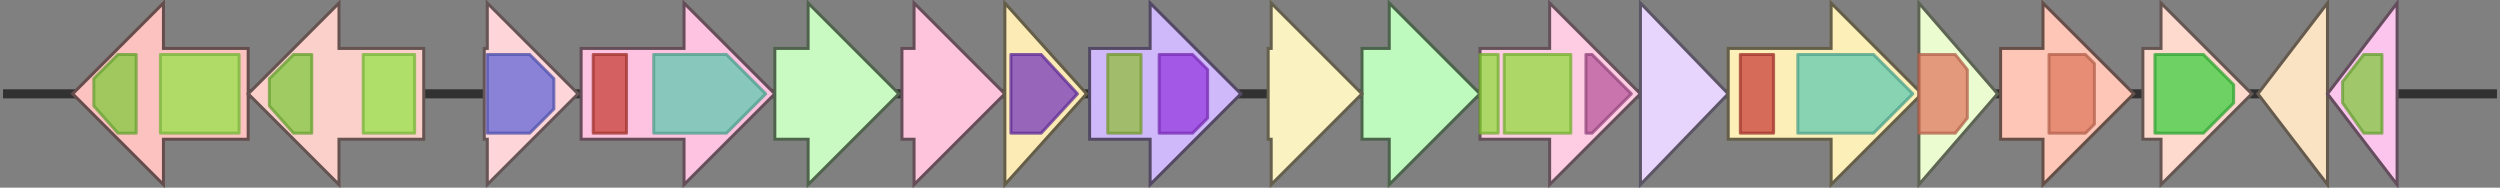 <svg version="1.1" baseProfile="full" xmlns="http://www.w3.org/2000/svg" width="826" height="62">
	<rect width="100%" height="100%" fill="#808080" stroke="none"/>
	<line x1="1" y1="31" x2="825" y2="31" style="stroke:rgb(50,50,50); stroke-width:3 "/>
	<g>
		<title>tchmGT4</title>
		<polygon class="tchmGT4" points="450,16 459,16 459,1 489,31 459,61 459,46 450,46" fill="rgb(190,250,190)" fill-opacity="1.0" stroke="rgb(76,100,76)" stroke-width="1" />
	</g>
	<g>
		<title>tchmM5</title>
		<polygon class="tchmM5" points="489,16 512,16 512,1 542,31 512,61 512,46 489,46" fill="rgb(254,204,227)" fill-opacity="1.0" stroke="rgb(101,81,90)" stroke-width="1" />
		<g>
			<title>PF02543</title>
			<rect class="PF02543" x="489" y="18" stroke-linejoin="round" width="6" height="26" fill="rgb(146,218,61)" stroke="rgb(116,174,48)" stroke-width="1" opacity="0.75" />
		</g>
		<g>
			<title>PF02543</title>
			<rect class="PF02543" x="497" y="18" stroke-linejoin="round" width="22" height="26" fill="rgb(146,218,61)" stroke="rgb(116,174,48)" stroke-width="1" opacity="0.75" />
		</g>
		<g>
			<title>PF16861</title>
			<polygon class="PF16861" points="524,18 526,18 539,31 526,44 524,44" stroke-linejoin="round" width="16" height="26" fill="rgb(183,87,154)" stroke="rgb(146,69,123)" stroke-width="1" opacity="0.75" />
		</g>
	</g>
	<g>
		<title>tchmN5</title>
		<polygon class="tchmN5" points="542,16 542,16 542,1 571,31 542,61 542,46 542,46" fill="rgb(231,213,253)" fill-opacity="1.0" stroke="rgb(92,85,101)" stroke-width="1" />
	</g>
	<g>
		<title>tchmH5</title>
		<polygon class="tchmH5" points="571,16 605,16 605,1 635,31 605,61 605,46 571,46" fill="rgb(253,239,184)" fill-opacity="1.0" stroke="rgb(101,95,73)" stroke-width="1" />
		<g>
			<title>PF13537</title>
			<rect class="PF13537" x="575" y="18" stroke-linejoin="round" width="11" height="26" fill="rgb(200,63,57)" stroke="rgb(160,50,45)" stroke-width="1" opacity="0.75" />
		</g>
		<g>
			<title>PF00733</title>
			<polygon class="PF00733" points="594,18 619,18 632,31 632,31 619,44 594,44" stroke-linejoin="round" width="38" height="26" fill="rgb(97,201,176)" stroke="rgb(77,160,140)" stroke-width="1" opacity="0.75" />
		</g>
	</g>
	<g>
		<title>tchmGT2</title>
		<polygon class="tchmGT2" points="634,16 634,16 634,1 660,31 634,61 634,46 634,46" fill="rgb(235,252,208)" fill-opacity="1.0" stroke="rgb(93,100,83)" stroke-width="1" />
		<g>
			<title>PF00535</title>
			<polygon class="PF00535" points="634,18 646,18 650,23 650,39 646,44 634,44" stroke-linejoin="round" width="16" height="26" fill="rgb(224,122,96)" stroke="rgb(179,97,76)" stroke-width="1" opacity="0.75" />
		</g>
	</g>
	<g>
		<title>tchmGT3</title>
		<polygon class="tchmGT3" points="661,16 675,16 675,1 705,31 675,61 675,46 661,46" fill="rgb(253,198,182)" fill-opacity="1.0" stroke="rgb(101,79,72)" stroke-width="1" />
		<g>
			<title>PF00535</title>
			<polygon class="PF00535" points="677,18 689,18 692,21 692,41 689,44 677,44" stroke-linejoin="round" width="15" height="26" fill="rgb(224,122,96)" stroke="rgb(179,97,76)" stroke-width="1" opacity="0.75" />
		</g>
	</g>
	<g>
		<title>tchmZ</title>
		<polygon class="tchmZ" points="708,16 714,16 714,1 744,31 714,61 714,46 708,46" fill="rgb(254,217,206)" fill-opacity="1.0" stroke="rgb(101,86,82)" stroke-width="1" />
		<g>
			<title>PF00348</title>
			<polygon class="PF00348" points="712,18 728,18 738,28 738,34 728,44 712,44" stroke-linejoin="round" width="26" height="26" fill="rgb(61,206,65)" stroke="rgb(48,164,52)" stroke-width="1" opacity="0.75" />
		</g>
	</g>
	<g>
		<title>tchmX5</title>
		<polygon class="tchmX5" points="769,16 769,16 769,1 746,31 769,61 769,46 769,46" fill="rgb(250,227,195)" fill-opacity="1.0" stroke="rgb(100,90,78)" stroke-width="1" />
	</g>
	<g>
		<title>tchmP5</title>
		<polygon class="tchmP5" points="792,16 792,16 792,1 769,31 792,61 792,46 792,46" fill="rgb(251,197,237)" fill-opacity="1.0" stroke="rgb(100,78,94)" stroke-width="1" />
		<g>
			<title>PF00005</title>
			<polygon class="PF00005" points="774,27 781,18 787,18 787,44 781,44 774,34" stroke-linejoin="round" width="13" height="26" fill="rgb(129,201,63)" stroke="rgb(103,160,50)" stroke-width="1" opacity="0.75" />
		</g>
	</g>
	<g>
		<title>tchmD5</title>
		<polygon class="tchmD5" points="82,16 54,16 54,1 24,31 54,61 54,46 82,46" fill="rgb(252,194,192)" fill-opacity="1.0" stroke="rgb(100,77,76)" stroke-width="1" />
		<g>
			<title>PF00005</title>
			<polygon class="PF00005" points="31,26 39,18 45,18 45,44 39,44 31,35" stroke-linejoin="round" width="14" height="26" fill="rgb(129,201,63)" stroke="rgb(103,160,50)" stroke-width="1" opacity="0.75" />
		</g>
		<g>
			<title>PF00664</title>
			<rect class="PF00664" x="53" y="18" stroke-linejoin="round" width="26" height="26" fill="rgb(149,226,73)" stroke="rgb(119,180,58)" stroke-width="1" opacity="0.75" />
		</g>
	</g>
	<g>
		<title>tchmJ5</title>
		<polygon class="tchmJ5" points="140,16 112,16 112,1 82,31 112,61 112,46 140,46" fill="rgb(252,208,202)" fill-opacity="1.0" stroke="rgb(100,83,80)" stroke-width="1" />
		<g>
			<title>PF00005</title>
			<polygon class="PF00005" points="89,26 97,18 103,18 103,44 97,44 89,35" stroke-linejoin="round" width="14" height="26" fill="rgb(129,201,63)" stroke="rgb(103,160,50)" stroke-width="1" opacity="0.75" />
		</g>
		<g>
			<title>PF00664</title>
			<rect class="PF00664" x="120" y="18" stroke-linejoin="round" width="17" height="26" fill="rgb(149,226,73)" stroke="rgb(119,180,58)" stroke-width="1" opacity="0.75" />
		</g>
	</g>
	<g>
		<title>tchmE5</title>
		<polygon class="tchmE5" points="160,16 161,16 161,1 191,31 161,61 161,46 160,46" fill="rgb(254,214,217)" fill-opacity="1.0" stroke="rgb(101,85,86)" stroke-width="1" />
		<g>
			<title>PF01370</title>
			<polygon class="PF01370" points="161,18 175,18 183,26 183,36 175,44 161,44" stroke-linejoin="round" width="22" height="26" fill="rgb(98,102,214)" stroke="rgb(78,81,171)" stroke-width="1" opacity="0.75" />
		</g>
	</g>
	<g>
		<title>tchmF5</title>
		<polygon class="tchmF5" points="192,16 226,16 226,1 256,31 226,61 226,46 192,46" fill="rgb(253,195,224)" fill-opacity="1.0" stroke="rgb(101,78,89)" stroke-width="1" />
		<g>
			<title>PF13537</title>
			<rect class="PF13537" x="196" y="18" stroke-linejoin="round" width="11" height="26" fill="rgb(200,63,57)" stroke="rgb(160,50,45)" stroke-width="1" opacity="0.75" />
		</g>
		<g>
			<title>PF00733</title>
			<polygon class="PF00733" points="216,18 240,18 253,31 240,44 216,44" stroke-linejoin="round" width="38" height="26" fill="rgb(97,201,176)" stroke="rgb(77,160,140)" stroke-width="1" opacity="0.75" />
		</g>
	</g>
	<g>
		<title>tchmGT1</title>
		<polygon class="tchmGT1" points="256,16 267,16 267,1 297,31 267,61 267,46 256,46" fill="rgb(201,250,193)" fill-opacity="1.0" stroke="rgb(80,100,77)" stroke-width="1" />
	</g>
	<g>
		<title>tchmY</title>
		<polygon class="tchmY" points="298,16 302,16 302,1 332,31 302,61 302,46 298,46" fill="rgb(254,196,220)" fill-opacity="1.0" stroke="rgb(101,78,88)" stroke-width="1" />
	</g>
	<g>
		<title>tchmO5</title>
		<polygon class="tchmO5" points="332,16 332,16 332,1 359,31 332,61 332,46 332,46" fill="rgb(252,235,181)" fill-opacity="1.0" stroke="rgb(100,93,72)" stroke-width="1" />
		<g>
			<title>PF01884</title>
			<polygon class="PF01884" points="334,18 344,18 356,31 344,44 334,44" stroke-linejoin="round" width="23" height="26" fill="rgb(118,57,187)" stroke="rgb(94,45,149)" stroke-width="1" opacity="0.75" />
		</g>
	</g>
	<g>
		<title>tchmK5</title>
		<polygon class="tchmK5" points="360,16 380,16 380,1 410,31 380,61 380,46 360,46" fill="rgb(208,185,250)" fill-opacity="1.0" stroke="rgb(83,73,100)" stroke-width="1" />
		<g>
			<title>PF02310</title>
			<rect class="PF02310" x="366" y="18" stroke-linejoin="round" width="11" height="26" fill="rgb(145,190,60)" stroke="rgb(115,152,48)" stroke-width="1" opacity="0.75" />
		</g>
		<g>
			<title>PF04055</title>
			<polygon class="PF04055" points="383,18 394,18 399,23 399,39 394,44 383,44" stroke-linejoin="round" width="16" height="26" fill="rgb(149,56,222)" stroke="rgb(119,44,177)" stroke-width="1" opacity="0.75" />
		</g>
	</g>
	<g>
		<title>tchmGT5</title>
		<polygon class="tchmGT5" points="419,16 420,16 420,1 450,31 420,61 420,46 419,46" fill="rgb(251,242,194)" fill-opacity="1.0" stroke="rgb(100,96,77)" stroke-width="1" />
	</g>
</svg>
